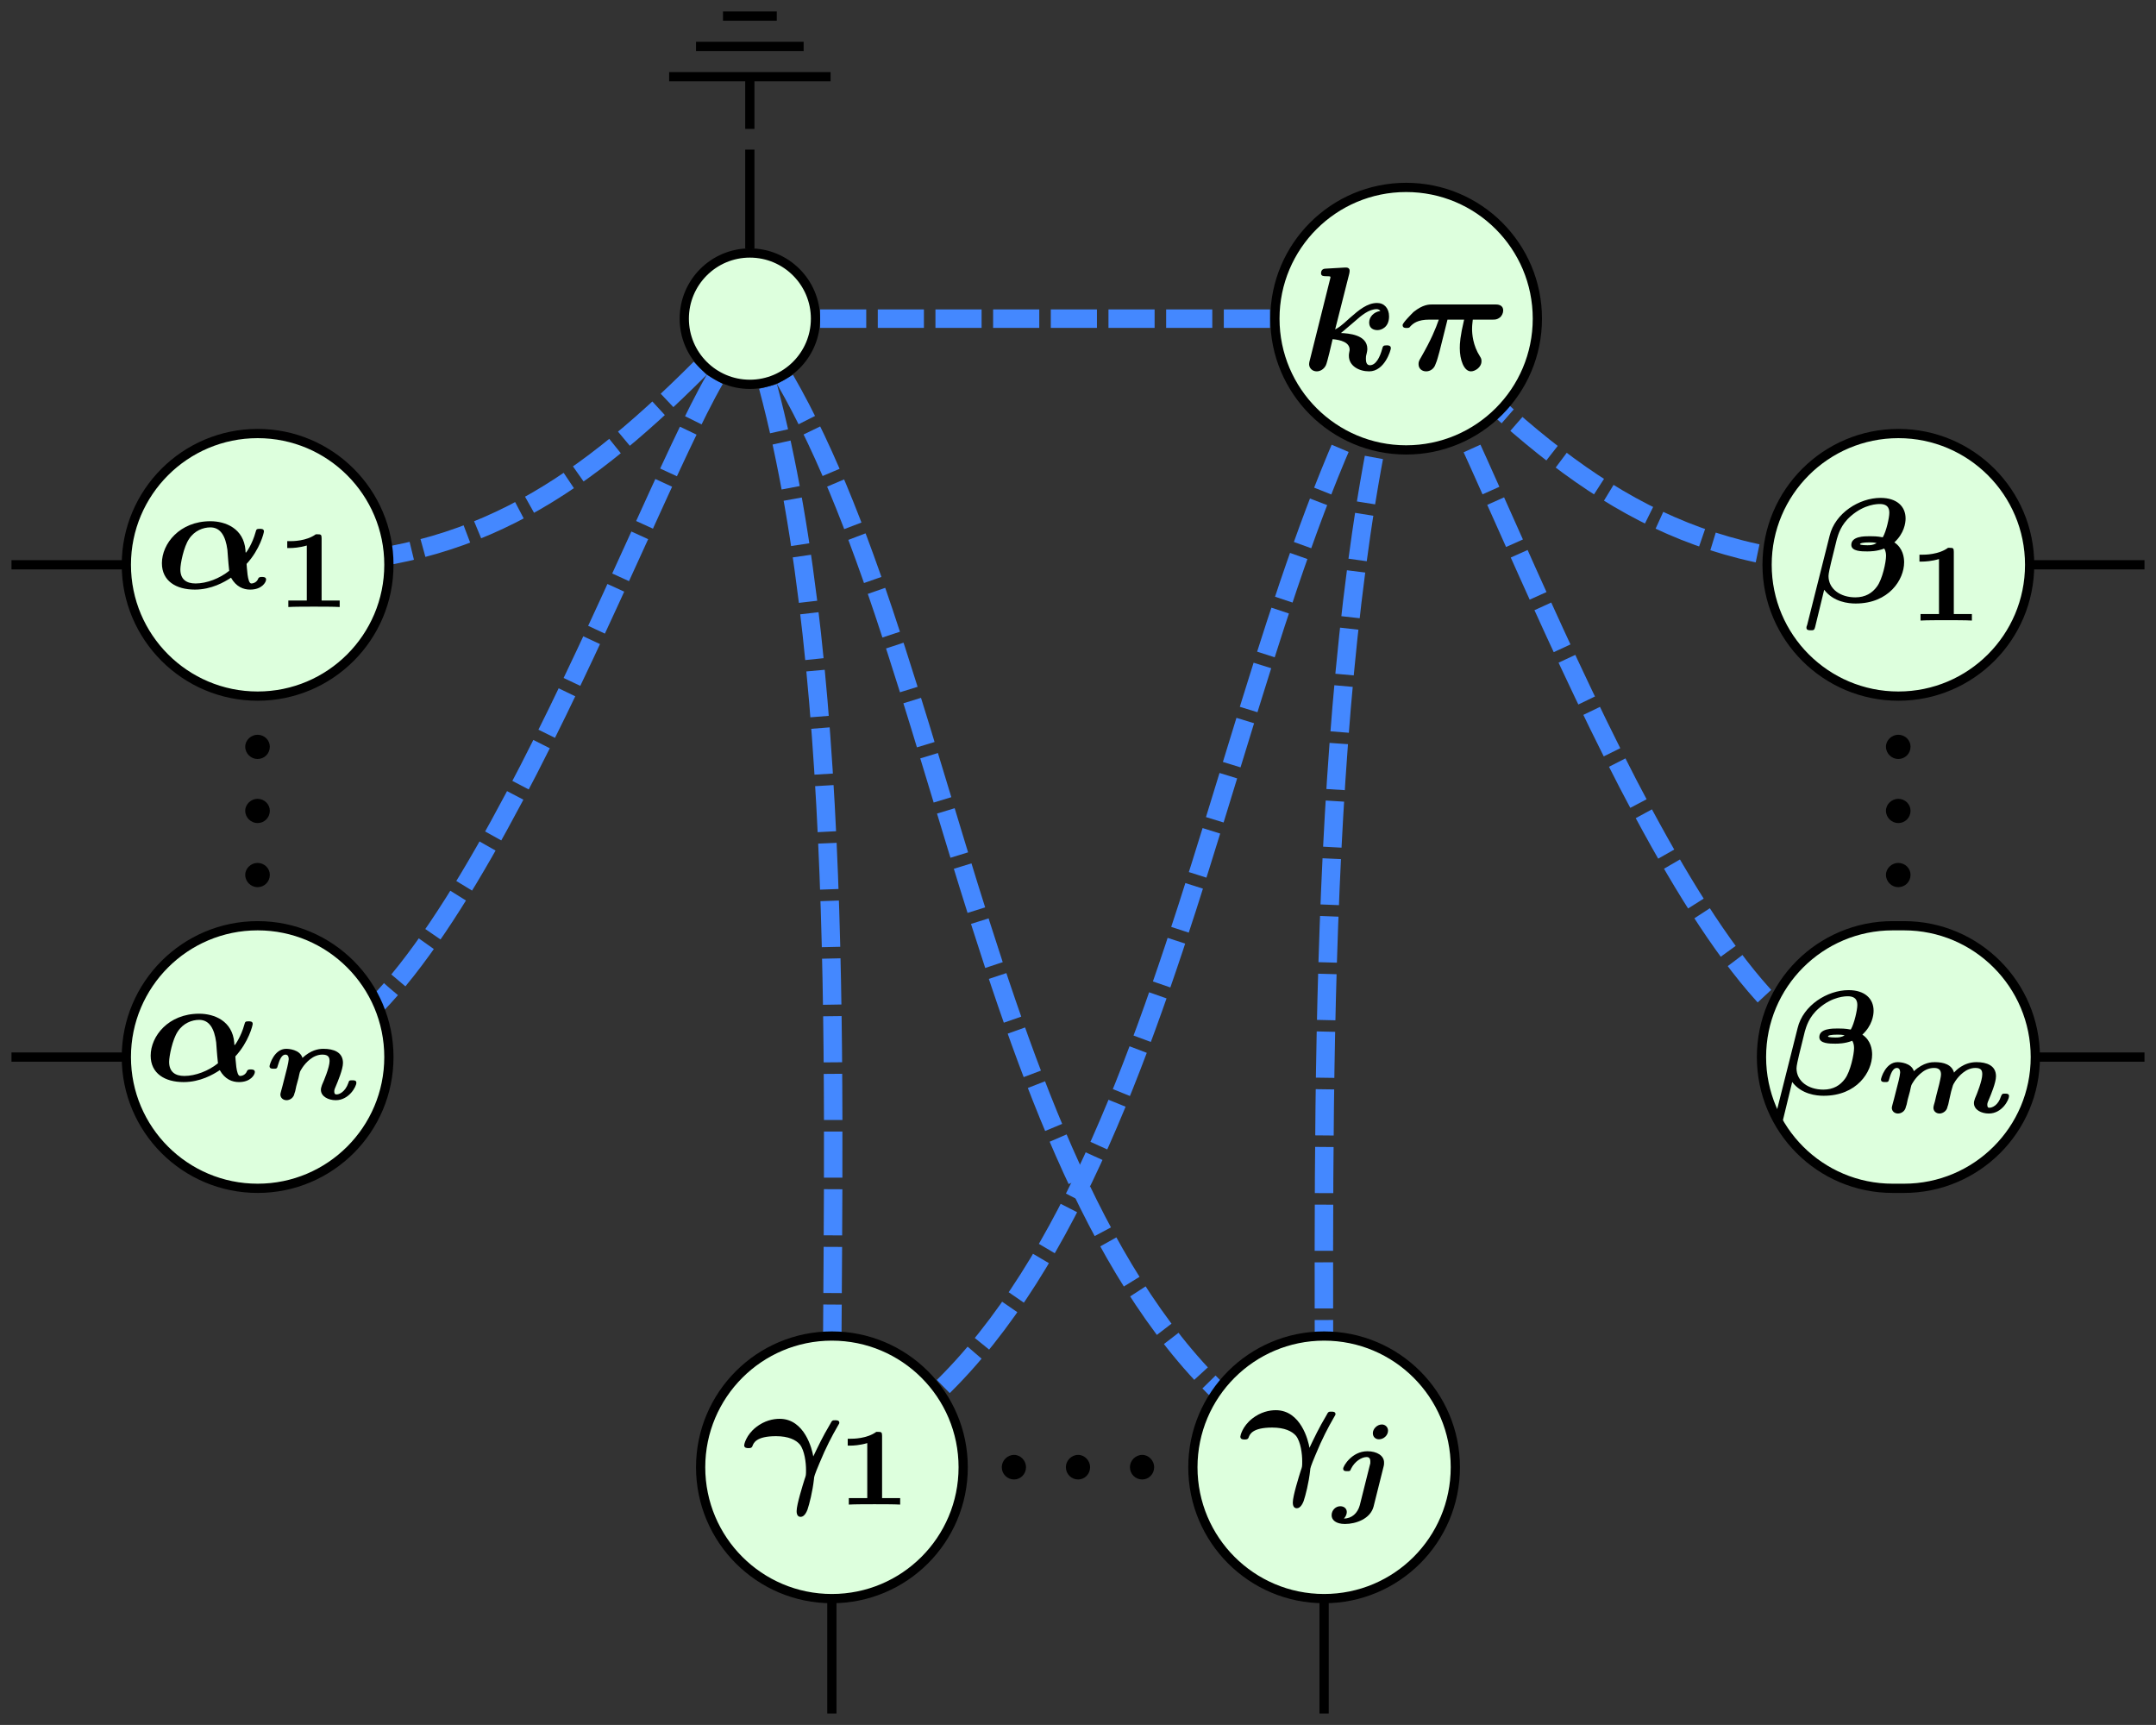 <?xml version="1.0" encoding="UTF-8"?>
<svg xmlns="http://www.w3.org/2000/svg" xmlns:xlink="http://www.w3.org/1999/xlink" width="93.122pt" height="74.496pt" viewBox="0 0 93.122 74.496" version="1.1">
<rect x="0" y="0" width="93.122" height="74.496" fill="#333333" stroke="none"/>
<defs>
<g>
<symbol overflow="visible" id="glyph0-0">
<path style="stroke:none;" d=""/>
</symbol>
<symbol overflow="visible" id="glyph0-1">
<path style="stroke:none;" d="M -0.531 -1.906 C -0.812 -1.906 -1.062 -1.672 -1.062 -1.391 C -1.062 -1.094 -0.812 -0.859 -0.531 -0.859 C -0.234 -0.859 0 -1.094 0 -1.391 C 0 -1.672 -0.234 -1.906 -0.531 -1.906 Z M -0.531 -1.906 "/>
</symbol>
<symbol overflow="visible" id="glyph1-0">
<path style="stroke:none;" d=""/>
</symbol>
<symbol overflow="visible" id="glyph1-1">
<path style="stroke:none;" d="M 3.969 -1.047 C 4.547 -1.672 4.719 -2.391 4.719 -2.453 C 4.719 -2.562 4.609 -2.562 4.547 -2.562 C 4.406 -2.562 4.391 -2.547 4.359 -2.422 C 4.219 -1.906 3.953 -1.531 3.938 -1.531 C 3.922 -1.531 3.922 -1.609 3.922 -1.641 C 3.844 -2.578 3.062 -2.891 2.406 -2.891 C 1.078 -2.891 0.312 -1.922 0.312 -1.078 C 0.312 -0.312 0.922 0.062 1.734 0.062 C 2.453 0.062 3.016 -0.266 3.297 -0.453 C 3.516 -0.062 3.828 0.062 4.125 0.062 C 4.625 0.062 4.812 -0.25 4.812 -0.375 C 4.812 -0.484 4.688 -0.484 4.641 -0.484 C 4.562 -0.484 4.5 -0.484 4.469 -0.406 C 4.422 -0.281 4.297 -0.203 4.172 -0.203 C 4 -0.203 3.984 -0.938 3.969 -1.047 Z M 3.219 -0.75 C 2.812 -0.422 2.25 -0.203 1.766 -0.203 C 1.375 -0.203 1.109 -0.375 1.109 -0.812 C 1.109 -1.047 1.25 -1.781 1.484 -2.125 C 1.719 -2.484 2.094 -2.625 2.406 -2.625 C 2.844 -2.625 3.062 -2.25 3.141 -1.656 C 3.156 -1.484 3.172 -1.172 3.219 -0.75 Z M 3.219 -0.75 "/>
</symbol>
<symbol overflow="visible" id="glyph1-2">
<path style="stroke:none;" d="M 2.078 -4.156 C 2.094 -4.234 2.094 -4.25 2.094 -4.297 C 2.094 -4.344 2.062 -4.422 1.938 -4.422 C 1.906 -4.422 1.906 -4.422 1.891 -4.422 L 1.078 -4.375 C 1 -4.375 0.859 -4.359 0.859 -4.172 C 0.859 -4.047 0.984 -4.047 1.078 -4.047 C 1.172 -4.047 1.266 -4.047 1.266 -4.016 C 1.266 -4 1.266 -3.969 1.25 -3.922 L 0.375 -0.422 C 0.359 -0.359 0.344 -0.312 0.344 -0.25 C 0.344 -0.078 0.484 0.062 0.672 0.062 C 0.812 0.062 0.969 -0.016 1.062 -0.188 C 1.094 -0.234 1.172 -0.547 1.219 -0.734 L 1.359 -1.328 C 1.719 -1.297 2.094 -1.188 2.094 -0.875 C 2.094 -0.859 2.094 -0.828 2.078 -0.766 C 2.062 -0.703 2.062 -0.641 2.062 -0.609 C 2.062 -0.172 2.5 0.062 2.938 0.062 C 3.609 0.062 3.875 -0.859 3.875 -0.938 C 3.875 -1.062 3.75 -1.062 3.703 -1.062 C 3.547 -1.062 3.531 -1.031 3.5 -0.906 C 3.406 -0.562 3.234 -0.203 2.969 -0.203 C 2.812 -0.203 2.797 -0.375 2.797 -0.484 C 2.797 -0.547 2.797 -0.594 2.828 -0.703 C 2.859 -0.828 2.859 -0.906 2.859 -0.906 C 2.859 -1.531 2.031 -1.578 1.719 -1.594 C 1.828 -1.688 1.844 -1.688 2.328 -2.109 C 2.594 -2.344 2.922 -2.625 3.266 -2.625 C 3.328 -2.625 3.391 -2.594 3.422 -2.547 C 3.125 -2.5 2.938 -2.281 2.938 -2.047 C 2.938 -1.797 3.125 -1.719 3.297 -1.719 C 3.469 -1.719 3.797 -1.844 3.797 -2.312 C 3.797 -2.656 3.594 -2.891 3.281 -2.891 C 2.859 -2.891 2.5 -2.594 2.109 -2.25 C 1.703 -1.875 1.594 -1.812 1.469 -1.75 Z M 2.078 -4.156 "/>
</symbol>
<symbol overflow="visible" id="glyph1-3">
<path style="stroke:none;" d="M 2.141 -2.172 L 2.859 -2.172 C 2.688 -1.453 2.672 -1.141 2.672 -0.938 C 2.672 -0.453 2.844 0.062 3.156 0.062 C 3.328 0.062 3.609 -0.109 3.609 -0.375 C 3.609 -0.469 3.594 -0.5 3.547 -0.578 C 3.234 -1.062 3.203 -1.562 3.203 -1.766 C 3.203 -1.938 3.219 -2.016 3.234 -2.172 L 4.078 -2.172 C 4.203 -2.172 4.281 -2.172 4.406 -2.266 C 4.484 -2.328 4.547 -2.453 4.547 -2.562 C 4.547 -2.828 4.297 -2.828 4.188 -2.828 L 1.5 -2.828 C 1.344 -2.828 1.078 -2.828 0.672 -2.5 C 0.578 -2.406 0.203 -2.031 0.203 -1.938 C 0.203 -1.812 0.312 -1.812 0.375 -1.812 C 0.484 -1.812 0.5 -1.828 0.547 -1.891 C 0.672 -2.016 0.859 -2.172 1.359 -2.172 L 1.766 -2.172 C 1.625 -1.766 1.438 -1.312 1 -0.547 C 0.906 -0.391 0.891 -0.344 0.891 -0.25 C 0.891 -0.047 1.047 0.062 1.219 0.062 C 1.391 0.062 1.562 -0.047 1.625 -0.25 C 1.703 -0.422 1.734 -0.594 1.797 -0.797 Z M 2.141 -2.172 "/>
</symbol>
<symbol overflow="visible" id="glyph1-4">
<path style="stroke:none;" d="M 0.141 1 C 0.109 1.078 0.109 1.094 0.109 1.125 C 0.109 1.234 0.219 1.234 0.297 1.234 C 0.406 1.234 0.453 1.234 0.484 1.094 L 0.875 -0.516 C 1.281 0.016 1.922 0.078 2.234 0.078 C 3.672 0.078 4.328 -0.953 4.328 -1.703 C 4.328 -1.906 4.281 -2.312 3.906 -2.562 C 4.328 -2.953 4.391 -3.391 4.391 -3.594 C 4.391 -4.125 4 -4.484 3.312 -4.484 C 2.391 -4.484 1.344 -3.828 1.109 -2.844 Z M 3.141 -2.531 C 2.984 -2.438 2.859 -2.438 2.734 -2.438 C 2.734 -2.438 2.422 -2.438 2.422 -2.484 C 2.422 -2.531 2.562 -2.562 2.828 -2.562 C 2.938 -2.562 3.016 -2.562 3.141 -2.531 Z M 1.422 -2.703 C 1.484 -2.906 1.594 -3.328 2.031 -3.703 C 2.625 -4.219 3.188 -4.219 3.281 -4.219 C 3.688 -4.219 3.688 -3.938 3.688 -3.828 C 3.688 -3.641 3.562 -3.047 3.406 -2.781 C 3.156 -2.828 3 -2.828 2.844 -2.828 C 2.609 -2.828 2.047 -2.828 2.047 -2.453 C 2.047 -2.172 2.5 -2.172 2.734 -2.172 C 2.844 -2.172 3.156 -2.172 3.469 -2.297 C 3.547 -2.172 3.547 -2.031 3.547 -1.969 C 3.547 -1.719 3.391 -0.969 3.156 -0.656 C 2.953 -0.375 2.656 -0.188 2.219 -0.188 C 1.578 -0.188 1.062 -0.547 1.062 -1.109 C 1.062 -1.219 1.125 -1.484 1.172 -1.688 Z M 1.422 -2.703 "/>
</symbol>
<symbol overflow="visible" id="glyph1-5">
<path style="stroke:none;" d="M 3.047 -1.266 C 3 -1.578 2.672 -2.891 1.594 -2.891 C 1.312 -2.891 0.938 -2.812 0.578 -2.531 C 0.141 -2.188 0.062 -1.781 0.062 -1.75 C 0.062 -1.625 0.188 -1.625 0.25 -1.625 C 0.312 -1.625 0.391 -1.625 0.422 -1.719 C 0.469 -1.844 0.578 -2.141 1.438 -2.141 C 1.969 -2.141 2.297 -1.984 2.469 -1.781 C 2.672 -1.516 2.734 -1 2.734 -0.688 C 2.734 -0.453 2.734 -0.453 2.672 -0.281 C 2.594 -0.031 2.328 0.812 2.328 1.094 C 2.328 1.141 2.328 1.344 2.5 1.344 C 2.672 1.344 2.766 1.109 2.797 1.031 C 2.875 0.797 3.016 0.266 3.078 -0.297 C 3.078 -0.375 3.094 -0.453 3.312 -0.969 C 3.594 -1.656 3.859 -2.156 4.094 -2.562 C 4.172 -2.688 4.172 -2.703 4.172 -2.719 C 4.172 -2.828 4.062 -2.828 4 -2.828 C 3.875 -2.828 3.859 -2.828 3.781 -2.672 C 3.438 -2.094 3.281 -1.75 3.047 -1.266 Z M 3.047 -1.266 "/>
</symbol>
<symbol overflow="visible" id="glyph2-0">
<path style="stroke:none;" d=""/>
</symbol>
<symbol overflow="visible" id="glyph2-1">
<path style="stroke:none;" d="M 2.031 -2.969 C 2.031 -3.125 2 -3.141 1.859 -3.141 L 1.781 -3.141 C 1.375 -2.844 0.781 -2.844 0.672 -2.844 L 0.547 -2.844 L 0.547 -2.547 L 0.672 -2.547 C 0.781 -2.547 1.078 -2.562 1.391 -2.656 L 1.391 -0.281 L 0.594 -0.281 L 0.594 0 C 0.828 -0.016 1.438 -0.016 1.703 -0.016 C 1.969 -0.016 2.578 -0.016 2.812 0 L 2.812 -0.281 L 2.031 -0.281 Z M 2.031 -2.969 "/>
</symbol>
<symbol overflow="visible" id="glyph3-0">
<path style="stroke:none;" d=""/>
</symbol>
<symbol overflow="visible" id="glyph3-1">
<path style="stroke:none;" d="M 0.828 -0.578 C 0.797 -0.453 0.734 -0.25 0.734 -0.203 C 0.734 -0.047 0.859 0.047 1 0.047 C 1.109 0.047 1.266 -0.016 1.328 -0.188 C 1.328 -0.203 1.328 -0.203 1.375 -0.344 C 1.391 -0.422 1.406 -0.5 1.422 -0.562 L 1.516 -0.906 C 1.531 -1 1.578 -1.172 1.578 -1.172 C 1.578 -1.188 1.734 -1.5 2.016 -1.719 C 2.172 -1.844 2.359 -1.922 2.547 -1.922 C 2.812 -1.922 2.859 -1.797 2.859 -1.641 C 2.859 -1.375 2.609 -0.781 2.531 -0.609 C 2.516 -0.547 2.484 -0.484 2.484 -0.406 C 2.484 -0.109 2.812 0.047 3.125 0.047 C 3.703 0.047 4.016 -0.547 4.016 -0.703 C 4.016 -0.812 3.922 -0.812 3.844 -0.812 C 3.719 -0.812 3.703 -0.812 3.672 -0.703 C 3.531 -0.297 3.266 -0.203 3.172 -0.203 C 3.141 -0.203 3.125 -0.203 3.094 -0.219 C 3.062 -0.25 3.062 -0.312 3.062 -0.328 C 3.062 -0.375 3.062 -0.406 3.125 -0.547 C 3.203 -0.734 3.438 -1.281 3.438 -1.562 C 3.438 -2.031 3.031 -2.172 2.594 -2.172 C 2.359 -2.172 2.047 -2.109 1.688 -1.781 C 1.578 -2.141 1.094 -2.172 0.984 -2.172 C 0.469 -2.172 0.266 -1.484 0.266 -1.422 C 0.266 -1.312 0.375 -1.312 0.438 -1.312 C 0.562 -1.312 0.594 -1.312 0.625 -1.453 C 0.703 -1.719 0.797 -1.922 0.953 -1.922 C 1.094 -1.922 1.094 -1.766 1.094 -1.719 C 1.094 -1.672 1.062 -1.5 1.031 -1.375 Z M 0.828 -0.578 "/>
</symbol>
<symbol overflow="visible" id="glyph3-2">
<path style="stroke:none;" d="M 0.828 -0.578 C 0.797 -0.453 0.734 -0.25 0.734 -0.203 C 0.734 -0.047 0.859 0.047 1 0.047 C 1.109 0.047 1.266 -0.016 1.328 -0.188 C 1.328 -0.203 1.328 -0.203 1.375 -0.344 C 1.391 -0.422 1.406 -0.5 1.422 -0.562 L 1.516 -0.906 C 1.531 -1 1.578 -1.172 1.578 -1.172 C 1.578 -1.188 1.734 -1.484 1.984 -1.688 C 2.109 -1.797 2.297 -1.922 2.562 -1.922 C 2.812 -1.922 2.859 -1.781 2.859 -1.641 C 2.859 -1.547 2.812 -1.359 2.781 -1.219 L 2.656 -0.734 L 2.594 -0.469 C 2.562 -0.375 2.531 -0.25 2.531 -0.203 C 2.531 -0.047 2.656 0.047 2.797 0.047 C 2.891 0.047 3.062 -0.016 3.125 -0.188 C 3.125 -0.203 3.125 -0.203 3.172 -0.344 C 3.188 -0.422 3.203 -0.5 3.219 -0.562 L 3.297 -0.906 C 3.328 -1 3.375 -1.172 3.375 -1.172 C 3.375 -1.188 3.531 -1.5 3.812 -1.719 C 3.969 -1.844 4.156 -1.922 4.344 -1.922 C 4.609 -1.922 4.641 -1.797 4.641 -1.641 C 4.641 -1.375 4.406 -0.781 4.328 -0.609 C 4.312 -0.547 4.281 -0.484 4.281 -0.406 C 4.281 -0.109 4.609 0.047 4.922 0.047 C 5.5 0.047 5.797 -0.547 5.797 -0.703 C 5.797 -0.812 5.703 -0.812 5.625 -0.812 C 5.516 -0.812 5.5 -0.812 5.453 -0.703 C 5.328 -0.297 5.062 -0.203 4.953 -0.203 C 4.938 -0.203 4.906 -0.203 4.891 -0.219 C 4.859 -0.25 4.859 -0.312 4.859 -0.328 C 4.859 -0.375 4.859 -0.406 4.922 -0.547 C 5 -0.734 5.234 -1.281 5.234 -1.562 C 5.234 -2.031 4.828 -2.172 4.391 -2.172 C 3.828 -2.172 3.484 -1.797 3.422 -1.719 C 3.328 -2.062 2.984 -2.172 2.594 -2.172 C 2.469 -2.172 2.109 -2.172 1.688 -1.781 C 1.578 -2.141 1.094 -2.172 0.984 -2.172 C 0.469 -2.172 0.266 -1.484 0.266 -1.422 C 0.266 -1.312 0.375 -1.312 0.438 -1.312 C 0.562 -1.312 0.594 -1.312 0.625 -1.453 C 0.719 -1.797 0.828 -1.922 0.953 -1.922 C 1.094 -1.922 1.094 -1.766 1.094 -1.719 C 1.094 -1.672 1.062 -1.5 1.031 -1.375 Z M 0.828 -0.578 "/>
</symbol>
<symbol overflow="visible" id="glyph3-3">
<path style="stroke:none;" d="M 2.453 -3.062 C 2.453 -3.219 2.328 -3.328 2.188 -3.328 C 1.984 -3.328 1.797 -3.141 1.797 -2.953 C 1.797 -2.781 1.922 -2.688 2.062 -2.688 C 2.266 -2.688 2.453 -2.859 2.453 -3.062 Z M 1.234 0.156 C 1.141 0.5 0.891 0.734 0.547 0.734 C 0.625 0.656 0.672 0.547 0.672 0.453 C 0.672 0.312 0.562 0.203 0.391 0.203 C 0.188 0.203 0.016 0.375 0.016 0.594 C 0.016 0.797 0.203 0.969 0.594 0.969 C 1.062 0.969 1.688 0.75 1.828 0.219 L 2.266 -1.531 C 2.281 -1.578 2.281 -1.625 2.281 -1.688 C 2.281 -1.984 1.969 -2.172 1.562 -2.172 C 0.891 -2.172 0.516 -1.531 0.516 -1.422 C 0.516 -1.312 0.609 -1.312 0.688 -1.312 C 0.812 -1.312 0.812 -1.312 0.859 -1.422 C 1.016 -1.734 1.312 -1.922 1.531 -1.922 C 1.688 -1.922 1.688 -1.781 1.688 -1.719 C 1.688 -1.656 1.688 -1.625 1.672 -1.594 Z M 1.234 0.156 "/>
</symbol>
<symbol overflow="visible" id="glyph4-0">
<path style="stroke:none;" d=""/>
</symbol>
<symbol overflow="visible" id="glyph4-1">
<path style="stroke:none;" d="M 1.906 -0.531 C 1.906 -0.812 1.672 -1.062 1.391 -1.062 C 1.094 -1.062 0.859 -0.812 0.859 -0.531 C 0.859 -0.234 1.094 0 1.391 0 C 1.672 0 1.906 -0.234 1.906 -0.531 Z M 1.906 -0.531 "/>
</symbol>
</g>
<clipPath id="clip1">
  <path d="M 56 64 L 58 64 L 58 74.496 L 56 74.496 Z M 56 64 "/>
</clipPath>
<clipPath id="clip2">
  <path d="M 35 64 L 37 64 L 37 74.496 L 35 74.496 Z M 35 64 "/>
</clipPath>
<clipPath id="clip3">
  <path d="M 70 13 L 93.121 13 L 93.121 36 L 70 36 Z M 70 13 "/>
</clipPath>
<clipPath id="clip4">
  <path d="M 70 34 L 93.121 34 L 93.121 57 L 70 57 Z M 70 34 "/>
</clipPath>
<clipPath id="clip5">
  <path d="M 45 52 L 69 52 L 69 74.496 L 45 74.496 Z M 45 52 "/>
</clipPath>
<clipPath id="clip6">
  <path d="M 24 52 L 48 52 L 48 74.496 L 24 74.496 Z M 24 52 "/>
</clipPath>
</defs>
<g id="surface1">
<path style="fill:none;stroke-width:0.797;stroke-linecap:butt;stroke-linejoin:miter;stroke:rgb(26.668%,53.333%,100%);stroke-opacity:1;stroke-dasharray:1.993,0.498;stroke-miterlimit:10;" d="M -2.146 15.572 C -7.638 10.08 -12.357 7.087 -20.126 7.087 " transform="matrix(1,0,0,-1,32.388,31.478)"/>
<path style="fill:none;stroke-width:0.797;stroke-linecap:butt;stroke-linejoin:miter;stroke:rgb(26.668%,53.333%,100%);stroke-opacity:1;stroke-dasharray:1.993,0.498;stroke-miterlimit:10;" d="M -1.517 15.091 C -4.911 9.208 -13.337 -14.174 -20.126 -14.174 " transform="matrix(1,0,0,-1,32.388,31.478)"/>
<path style="fill:none;stroke-width:0.399;stroke-linecap:butt;stroke-linejoin:miter;stroke:rgb(0%,0%,0%);stroke-opacity:1;stroke-miterlimit:10;" d="M -31.892 7.087 L -22.396 7.087 " transform="matrix(1,0,0,-1,32.388,31.478)"/>
<path style="fill:none;stroke-width:0.399;stroke-linecap:butt;stroke-linejoin:miter;stroke:rgb(0%,0%,0%);stroke-opacity:1;stroke-miterlimit:10;" d="M -31.892 -14.174 L -22.396 -14.174 " transform="matrix(1,0,0,-1,32.388,31.478)"/>
<path style="fill:none;stroke-width:0.797;stroke-linecap:butt;stroke-linejoin:miter;stroke:rgb(26.668%,53.333%,100%);stroke-opacity:1;stroke-dasharray:1.993,0.498;stroke-miterlimit:10;" d="M 3.034 17.716 L 27.214 17.716 " transform="matrix(1,0,0,-1,32.388,31.478)"/>
<path style="fill:none;stroke-width:0.399;stroke-linecap:butt;stroke-linejoin:miter;stroke:rgb(0%,0%,0%);stroke-opacity:1;stroke-miterlimit:10;" d="M 60.237 7.087 L 50.741 7.087 " transform="matrix(1,0,0,-1,32.388,31.478)"/>
<path style="fill:none;stroke-width:0.399;stroke-linecap:butt;stroke-linejoin:miter;stroke:rgb(0%,0%,0%);stroke-opacity:1;stroke-miterlimit:10;" d="M 60.237 -14.174 L 50.987 -14.174 " transform="matrix(1,0,0,-1,32.388,31.478)"/>
<path style="fill:none;stroke-width:0.797;stroke-linecap:butt;stroke-linejoin:miter;stroke:rgb(26.668%,53.333%,100%);stroke-opacity:1;stroke-dasharray:1.993,0.498;stroke-miterlimit:10;" d="M 29.479 16.583 C 35.358 10.705 40.163 7.087 48.471 7.087 " transform="matrix(1,0,0,-1,32.388,31.478)"/>
<path style="fill:none;stroke-width:0.797;stroke-linecap:butt;stroke-linejoin:miter;stroke:rgb(26.668%,53.333%,100%);stroke-opacity:1;stroke-dasharray:1.993,0.498;stroke-miterlimit:10;" d="M 29.003 16.583 C 32.553 10.431 41.124 -14.174 48.229 -14.174 " transform="matrix(1,0,0,-1,32.388,31.478)"/>
<g clip-path="url(#clip1)" clip-rule="nonzero">
<path style="fill:none;stroke-width:0.399;stroke-linecap:butt;stroke-linejoin:miter;stroke:rgb(0%,0%,0%);stroke-opacity:1;stroke-miterlimit:10;" d="M 24.803 -42.522 L 24.803 -33.026 " transform="matrix(1,0,0,-1,32.388,31.478)"/>
</g>
<g clip-path="url(#clip2)" clip-rule="nonzero">
<path style="fill:none;stroke-width:0.399;stroke-linecap:butt;stroke-linejoin:miter;stroke:rgb(0%,0%,0%);stroke-opacity:1;stroke-miterlimit:10;" d="M 3.542 -42.522 L 3.542 -33.026 " transform="matrix(1,0,0,-1,32.388,31.478)"/>
</g>
<path style="fill:none;stroke-width:0.797;stroke-linecap:butt;stroke-linejoin:miter;stroke:rgb(26.668%,53.333%,100%);stroke-opacity:1;stroke-dasharray:1.993,0.498;stroke-miterlimit:10;" d="M 1.518 15.091 C 9.053 2.037 10.616 -23.698 23.671 -31.237 " transform="matrix(1,0,0,-1,32.388,31.478)"/>
<path style="fill:none;stroke-width:0.797;stroke-linecap:butt;stroke-linejoin:miter;stroke:rgb(26.668%,53.333%,100%);stroke-opacity:1;stroke-dasharray:1.993,0.498;stroke-miterlimit:10;" d="M 0.784 14.787 C 4.245 1.869 3.542 -17.385 3.542 -30.756 " transform="matrix(1,0,0,-1,32.388,31.478)"/>
<path style="fill:none;stroke-width:0.797;stroke-linecap:butt;stroke-linejoin:miter;stroke:rgb(26.668%,53.333%,100%);stroke-opacity:1;stroke-dasharray:1.993,0.498;stroke-miterlimit:10;" d="M 27.694 16.583 C 19.913 3.107 18.151 -23.456 4.678 -31.237 " transform="matrix(1,0,0,-1,32.388,31.478)"/>
<path style="fill:none;stroke-width:0.797;stroke-linecap:butt;stroke-linejoin:miter;stroke:rgb(26.668%,53.333%,100%);stroke-opacity:1;stroke-dasharray:1.993,0.498;stroke-miterlimit:10;" d="M 28.042 16.583 C 24.444 3.158 24.803 -16.858 24.803 -30.756 " transform="matrix(1,0,0,-1,32.388,31.478)"/>
<path style="fill:none;stroke-width:0.399;stroke-linecap:butt;stroke-linejoin:miter;stroke:rgb(0%,0%,0%);stroke-opacity:1;stroke-miterlimit:10;" d="M -0.001 25.017 L -0.001 20.751 " transform="matrix(1,0,0,-1,32.388,31.478)"/>
<path style="fill-rule:nonzero;fill:rgb(86.667%,100%,86.667%);fill-opacity:1;stroke-width:0.399;stroke-linecap:butt;stroke-linejoin:miter;stroke:rgb(0%,0%,0%);stroke-opacity:1;stroke-miterlimit:10;" d="M 2.835 17.716 C 2.835 19.283 1.565 20.552 -0.001 20.552 C -1.564 20.552 -2.833 19.283 -2.833 17.716 C -2.833 16.15 -1.564 14.88 -0.001 14.88 C 1.565 14.88 2.835 16.15 2.835 17.716 Z M 2.835 17.716 " transform="matrix(1,0,0,-1,32.388,31.478)"/>
<path style="fill:none;stroke-width:0.399;stroke-linecap:butt;stroke-linejoin:miter;stroke:rgb(0%,0%,0%);stroke-opacity:1;stroke-miterlimit:10;" d="M 0.001 2.146 L 0.001 0.002 " transform="matrix(-1,0,0,1,32.388,3.42)"/>
<path style="fill:none;stroke-width:0.399;stroke-linecap:butt;stroke-linejoin:miter;stroke:rgb(0%,0%,0%);stroke-opacity:1;stroke-miterlimit:10;" d="M -3.487 -0.107 L 3.486 -0.107 M -2.323 -1.416 L 2.325 -1.416 M -1.163 -2.725 L 1.161 -2.725 " transform="matrix(-1,0,0,1,32.388,3.42)"/>
<g style="fill:rgb(0%,0%,0%);fill-opacity:1;">
  <use xlink:href="#glyph0-1" x="11.654" y="39.173"/>
  <use xlink:href="#glyph0-1" x="11.654" y="36.405"/>
  <use xlink:href="#glyph0-1" x="11.654" y="33.638"/>
</g>
<path style="fill-rule:nonzero;fill:rgb(86.667%,100%,86.667%);fill-opacity:1;stroke-width:0.399;stroke-linecap:butt;stroke-linejoin:miter;stroke:rgb(0%,0%,0%);stroke-opacity:1;stroke-miterlimit:10;" d="M -21.259 12.755 C -24.392 12.755 -26.931 10.216 -26.931 7.087 C -26.931 3.955 -24.392 1.415 -21.259 1.415 C -18.13 1.415 -15.591 3.955 -15.591 7.087 C -15.591 10.216 -18.13 12.755 -21.259 12.755 Z M -21.259 12.755 " transform="matrix(1,0,0,-1,32.388,31.478)"/>
<g style="fill:rgb(0%,0%,0%);fill-opacity:1;">
  <use xlink:href="#glyph1-1" x="6.681" y="25.401"/>
</g>
<g style="fill:rgb(0%,0%,0%);fill-opacity:1;">
  <use xlink:href="#glyph2-1" x="11.86" y="26.215"/>
</g>
<path style="fill-rule:nonzero;fill:rgb(86.667%,100%,86.667%);fill-opacity:1;stroke-width:0.399;stroke-linecap:butt;stroke-linejoin:miter;stroke:rgb(0%,0%,0%);stroke-opacity:1;stroke-miterlimit:10;" d="M -21.259 -8.502 C -24.392 -8.502 -26.931 -11.042 -26.931 -14.174 C -26.931 -17.303 -24.392 -19.842 -21.259 -19.842 C -18.13 -19.842 -15.591 -17.303 -15.591 -14.174 C -15.591 -11.042 -18.13 -8.502 -21.259 -8.502 Z M -21.259 -8.502 " transform="matrix(1,0,0,-1,32.388,31.478)"/>
<g style="fill:rgb(0%,0%,0%);fill-opacity:1;">
  <use xlink:href="#glyph1-1" x="6.196" y="46.67"/>
</g>
<g style="fill:rgb(0%,0%,0%);fill-opacity:1;">
  <use xlink:href="#glyph3-1" x="11.376" y="47.467"/>
</g>
<path style="fill-rule:nonzero;fill:rgb(86.667%,100%,86.667%);fill-opacity:1;stroke-width:0.399;stroke-linecap:butt;stroke-linejoin:miter;stroke:rgb(0%,0%,0%);stroke-opacity:1;stroke-miterlimit:10;" d="M 28.346 23.384 C 25.217 23.384 22.678 20.849 22.678 17.716 C 22.678 14.587 25.217 12.048 28.346 12.048 C 31.479 12.048 34.014 14.587 34.014 17.716 C 34.014 20.849 31.479 23.384 28.346 23.384 Z M 28.346 23.384 " transform="matrix(1,0,0,-1,32.388,31.478)"/>
<g style="fill:rgb(0%,0%,0%);fill-opacity:1;">
  <use xlink:href="#glyph1-2" x="56.199" y="15.976"/>
</g>
<g style="fill:rgb(0%,0%,0%);fill-opacity:1;">
  <use xlink:href="#glyph1-3" x="60.379" y="15.976"/>
</g>
<g style="fill:rgb(0%,0%,0%);fill-opacity:1;">
  <use xlink:href="#glyph0-1" x="82.52" y="39.173"/>
  <use xlink:href="#glyph0-1" x="82.52" y="36.405"/>
  <use xlink:href="#glyph0-1" x="82.52" y="33.638"/>
</g>
<path style=" stroke:none;fill-rule:nonzero;fill:rgb(86.667%,100%,86.667%);fill-opacity:1;" d="M 81.996 18.723 C 78.863 18.723 76.324 21.262 76.324 24.391 C 76.324 27.523 78.863 30.062 81.996 30.062 C 85.125 30.062 87.664 27.523 87.664 24.391 C 87.664 21.262 85.125 18.723 81.996 18.723 Z M 81.996 18.723 "/>
<g clip-path="url(#clip3)" clip-rule="nonzero">
<path style="fill:none;stroke-width:0.399;stroke-linecap:butt;stroke-linejoin:miter;stroke:rgb(0%,0%,0%);stroke-opacity:1;stroke-miterlimit:10;" d="M 49.608 12.755 C 46.475 12.755 43.936 10.216 43.936 7.087 C 43.936 3.955 46.475 1.415 49.608 1.415 C 52.737 1.415 55.276 3.955 55.276 7.087 C 55.276 10.216 52.737 12.755 49.608 12.755 Z M 49.608 12.755 " transform="matrix(1,0,0,-1,32.388,31.478)"/>
</g>
<g style="fill:rgb(0%,0%,0%);fill-opacity:1;">
  <use xlink:href="#glyph1-4" x="77.915" y="25.986"/>
</g>
<g style="fill:rgb(0%,0%,0%);fill-opacity:1;">
  <use xlink:href="#glyph2-1" x="82.358" y="26.8"/>
</g>
<path style=" stroke:none;fill-rule:nonzero;fill:rgb(86.667%,100%,86.667%);fill-opacity:1;" d="M 82.238 39.98 L 81.75 39.98 C 78.617 39.98 76.082 42.52 76.082 45.652 C 76.082 48.781 78.617 51.32 81.75 51.32 L 82.238 51.32 C 85.371 51.32 87.91 48.781 87.91 45.652 C 87.91 42.52 85.371 39.98 82.238 39.98 Z M 82.238 39.98 "/>
<g clip-path="url(#clip4)" clip-rule="nonzero">
<path style="fill:none;stroke-width:0.399;stroke-linecap:butt;stroke-linejoin:miter;stroke:rgb(0%,0%,0%);stroke-opacity:1;stroke-miterlimit:10;" d="M 49.85 -8.502 L 49.362 -8.502 C 46.229 -8.502 43.694 -11.042 43.694 -14.174 C 43.694 -17.303 46.229 -19.842 49.362 -19.842 L 49.85 -19.842 C 52.983 -19.842 55.522 -17.303 55.522 -14.174 C 55.522 -11.042 52.983 -8.502 49.85 -8.502 Z M 49.85 -8.502 " transform="matrix(1,0,0,-1,32.388,31.478)"/>
</g>
<g style="fill:rgb(0%,0%,0%);fill-opacity:1;">
  <use xlink:href="#glyph1-4" x="76.533" y="47.245"/>
</g>
<g style="fill:rgb(0%,0%,0%);fill-opacity:1;">
  <use xlink:href="#glyph3-2" x="80.977" y="48.043"/>
</g>
<g style="fill:rgb(0%,0%,0%);fill-opacity:1;">
  <use xlink:href="#glyph4-1" x="42.41" y="63.894"/>
  <use xlink:href="#glyph4-1" x="45.178" y="63.894"/>
  <use xlink:href="#glyph4-1" x="47.945" y="63.894"/>
</g>
<path style=" stroke:none;fill-rule:nonzero;fill:rgb(86.667%,100%,86.667%);fill-opacity:1;" d="M 57.191 57.699 C 54.059 57.699 51.523 60.238 51.523 63.367 C 51.523 66.5 54.059 69.039 57.191 69.039 C 60.324 69.039 62.859 66.5 62.859 63.367 C 62.859 60.238 60.324 57.699 57.191 57.699 Z M 57.191 57.699 "/>
<g clip-path="url(#clip5)" clip-rule="nonzero">
<path style="fill:none;stroke-width:0.399;stroke-linecap:butt;stroke-linejoin:miter;stroke:rgb(0%,0%,0%);stroke-opacity:1;stroke-miterlimit:10;" d="M 24.803 -26.221 C 21.671 -26.221 19.135 -28.76 19.135 -31.889 C 19.135 -35.022 21.671 -37.561 24.803 -37.561 C 27.936 -37.561 30.471 -35.022 30.471 -31.889 C 30.471 -28.76 27.936 -26.221 24.803 -26.221 Z M 24.803 -26.221 " transform="matrix(1,0,0,-1,32.388,31.478)"/>
</g>
<g style="fill:rgb(0%,0%,0%);fill-opacity:1;">
  <use xlink:href="#glyph1-5" x="53.511" y="63.793"/>
</g>
<g style="fill:rgb(0%,0%,0%);fill-opacity:1;">
  <use xlink:href="#glyph3-3" x="57.499" y="64.847"/>
</g>
<path style=" stroke:none;fill-rule:nonzero;fill:rgb(86.667%,100%,86.667%);fill-opacity:1;" d="M 35.93 57.699 C 32.801 57.699 30.262 60.238 30.262 63.367 C 30.262 66.5 32.801 69.039 35.93 69.039 C 39.062 69.039 41.602 66.5 41.602 63.367 C 41.602 60.238 39.062 57.699 35.93 57.699 Z M 35.93 57.699 "/>
<g clip-path="url(#clip6)" clip-rule="nonzero">
<path style="fill:none;stroke-width:0.399;stroke-linecap:butt;stroke-linejoin:miter;stroke:rgb(0%,0%,0%);stroke-opacity:1;stroke-miterlimit:10;" d="M 3.542 -26.221 C 0.413 -26.221 -2.126 -28.76 -2.126 -31.889 C -2.126 -35.022 0.413 -37.561 3.542 -37.561 C 6.675 -37.561 9.214 -35.022 9.214 -31.889 C 9.214 -28.76 6.675 -26.221 3.542 -26.221 Z M 3.542 -26.221 " transform="matrix(1,0,0,-1,32.388,31.478)"/>
</g>
<g style="fill:rgb(0%,0%,0%);fill-opacity:1;">
  <use xlink:href="#glyph1-5" x="32.08" y="64.165"/>
</g>
<g style="fill:rgb(0%,0%,0%);fill-opacity:1;">
  <use xlink:href="#glyph2-1" x="36.068" y="64.979"/>
</g>
</g>
</svg>
